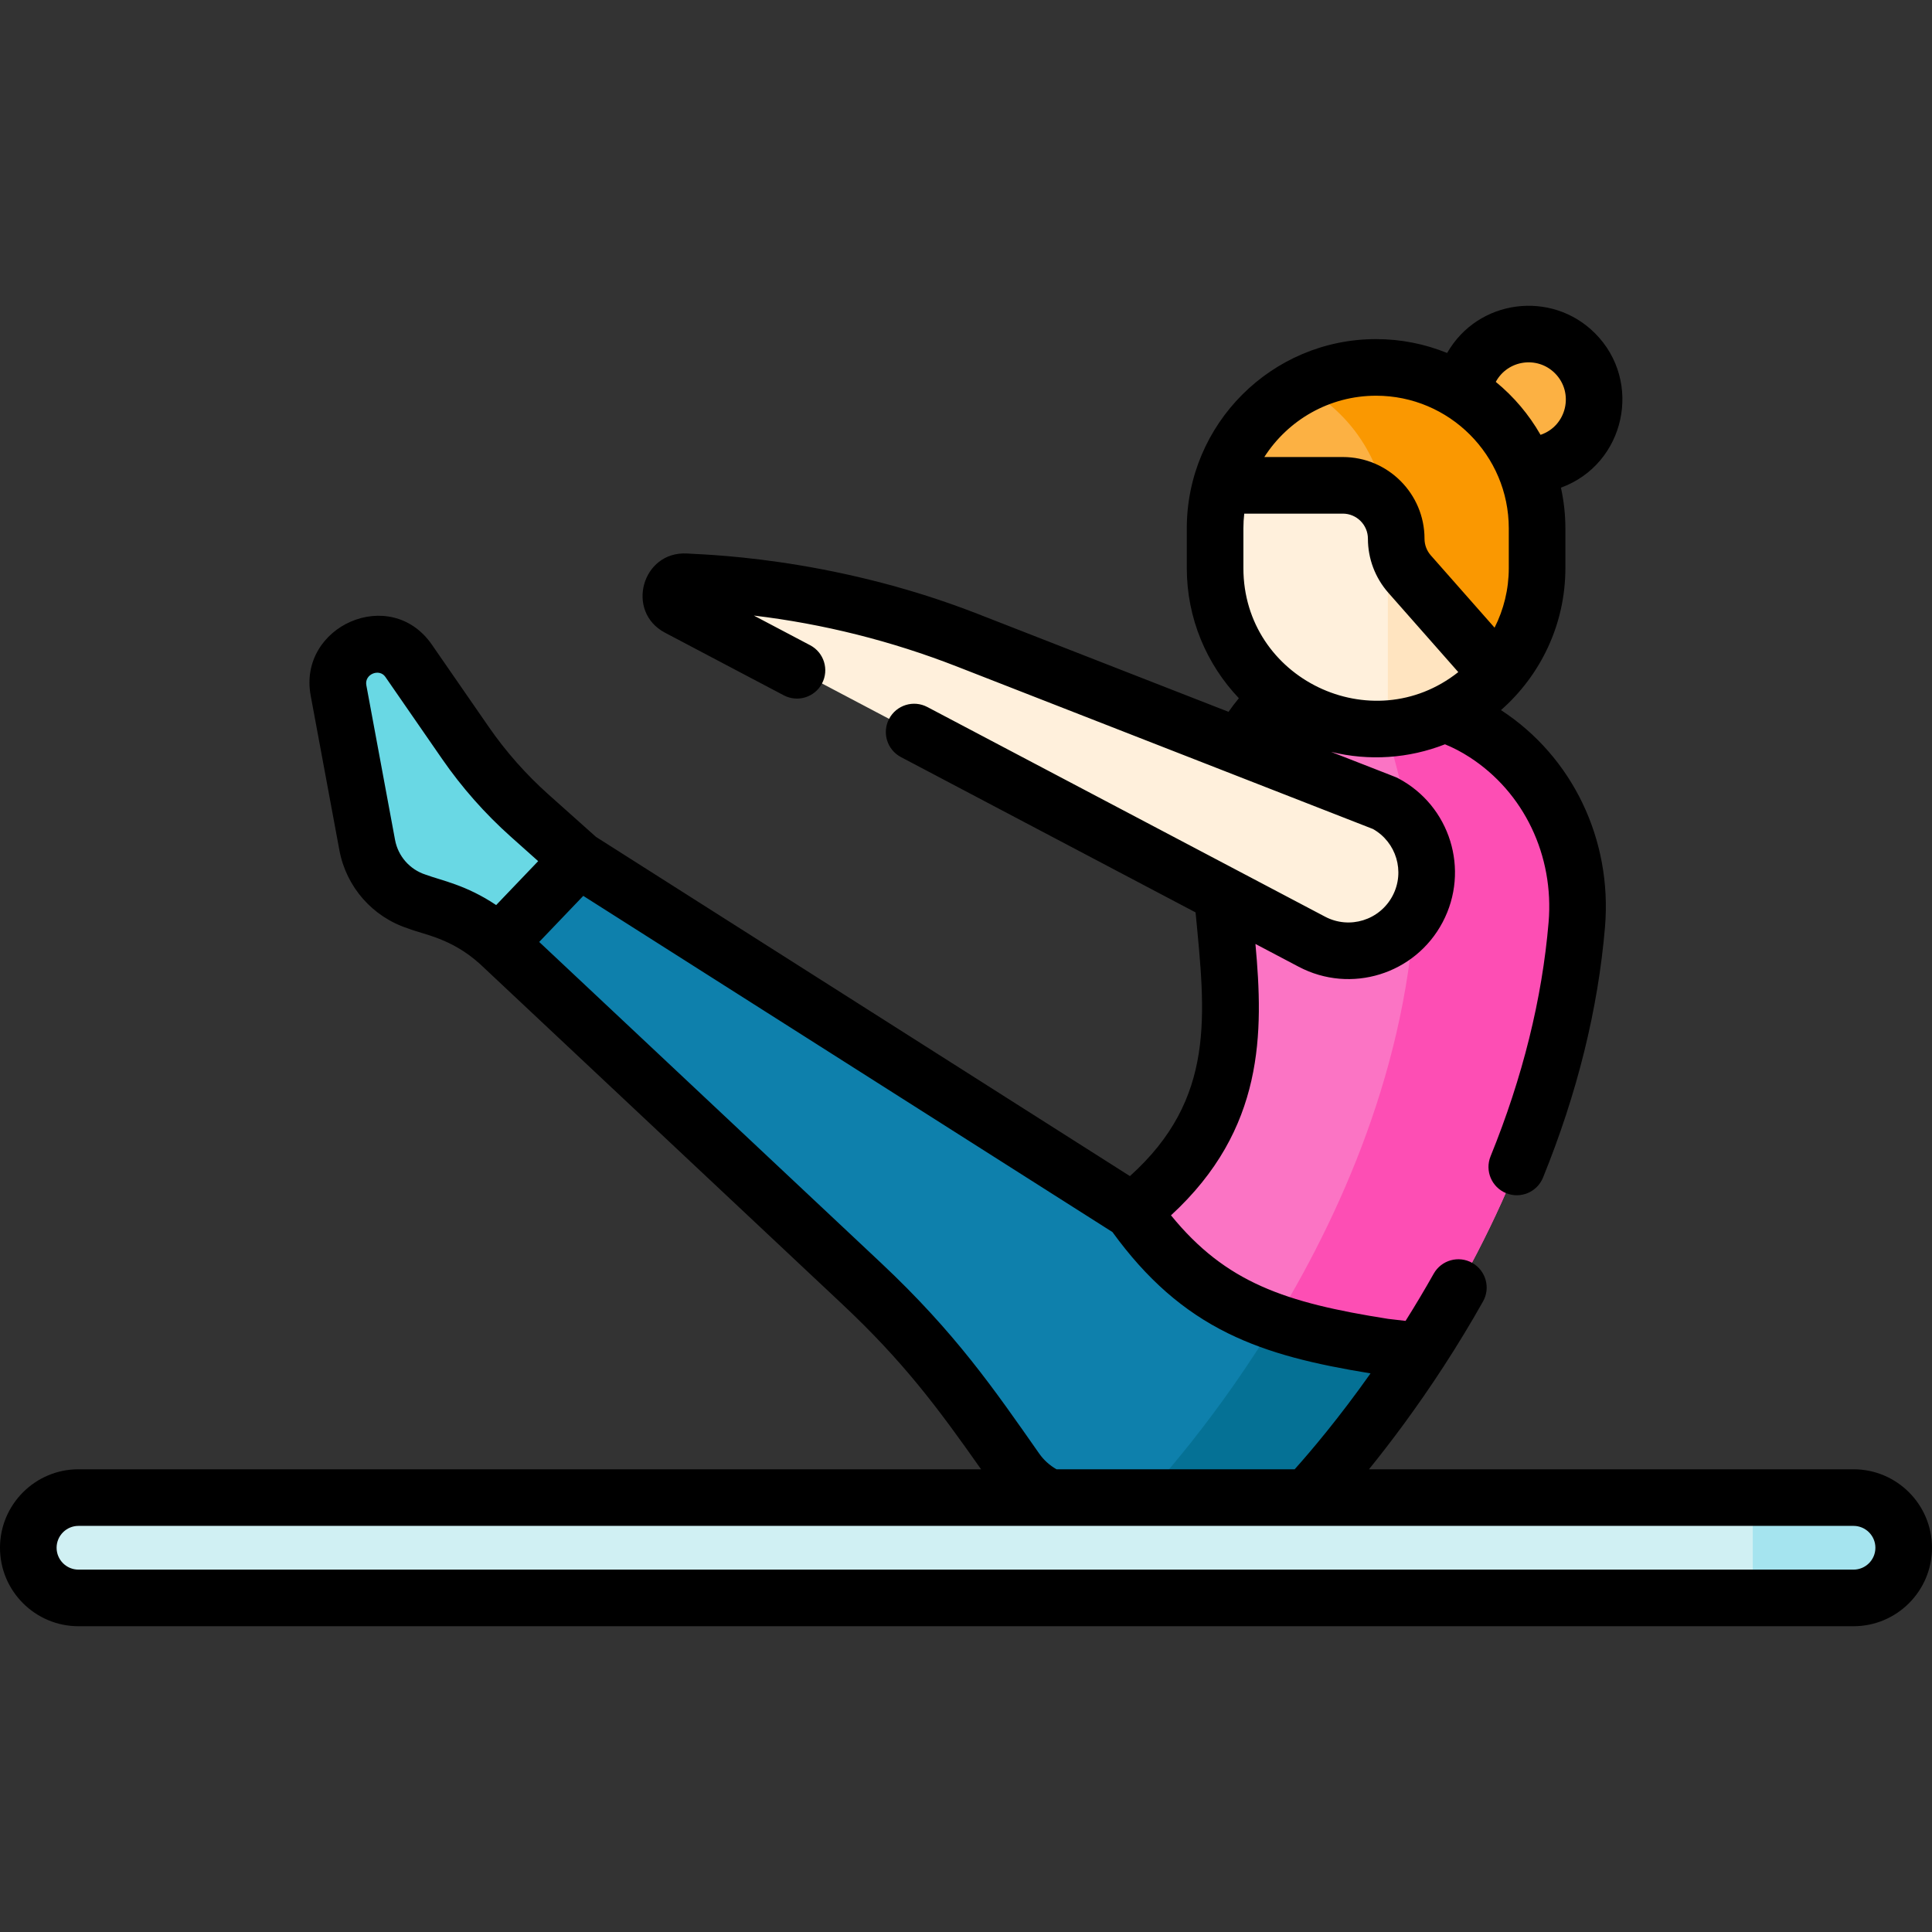 <svg id="Capa_1" enable-background="new 0 0 512 512" height="512" viewBox="0 0 512 512" width="512" xmlns="http://www.w3.org/2000/svg"><rect x="0" y="0" width="512" height="512" fill="#333333" stroke="none"/><g><g><g><path d="m393.496 194.352c-3.307-2.134-6.908-3.93-10.778-5.149-17.757-5.595-35.276-11.143-35.276-11.143.01.017.014.025.024.042-56.055 36.646 11.321 96.656-47.4 142.866v21.508l58.268 25.5 17.949-9.925c18.02-27.723 37.746-67.537 41.583-112.987 1.696-20.087-7.431-39.784-24.37-50.712z" fill="#fb74c4"/><path d="m393.496 194.352c-3.307-2.134-6.908-3.93-10.778-5.149-7.203-2.27-14.365-4.531-20.336-6.418 9.606 17.613 13.54 46.815 12.234 62.279-3.796 44.968-23.145 84.41-41.007 112.092l24.725 10.82 17.949-9.925c18.02-27.723 37.746-67.537 41.583-112.987 1.696-20.087-7.431-39.784-24.37-50.712z" fill="#fd4eb4"/><g><g><path d="m153.405 227.794-13.076-11.676c-6.403-5.717-12.105-12.173-16.987-19.233l-15.059-21.775c-2.41-3.484-6.741-5.09-10.84-4.018l-.207.054c-5.242 1.371-8.512 6.521-7.53 11.812l7.61 40.996c1.304 7.026 6.352 12.773 13.15 14.973l6.241 2.02c5.753 1.862 11.047 4.919 15.535 8.97l8.411-1.707 11.98-12.524z" fill="#69d8e4"/><g><circle cx="405.089" cy="105.906" fill="#fcb143" r="17.379"/><path d="m407.345 140.042c0-23.564-19.102-42.667-42.667-42.667-23.564 0-42.667 19.102-42.667 42.667v10.5c0 23.564 19.103 42.667 42.667 42.667s42.667-19.103 42.667-42.667z" fill="#fff0dc"/><path d="m364.678 97.375c-7.14 0-13.865 1.763-19.779 4.864 13.602 7.132 22.888 21.379 22.888 37.803v53.042c22.111-1.594 39.558-20.024 39.558-42.542v-10.5c0-23.564-19.103-42.667-42.667-42.667z" fill="#ffe4c0"/><path d="m364.678 97.375c-19.608 0-36.116 13.232-41.109 31.25h32.291c7.816 0 14.152 6.336 14.152 14.152 0 3.447 1.258 6.774 3.537 9.359l23.295 26.421c6.535-7.497 10.501-17.29 10.501-28.016v-10.5c0-23.563-19.103-42.666-42.667-42.666z" fill="#fcb143"/><path d="m407.345 150.542v-10.5c0-23.564-19.103-42.667-42.667-42.667-7.14 0-13.865 1.763-19.779 4.864 12.087 6.337 20.747 18.298 22.531 32.406 1.621 2.302 2.581 5.103 2.581 8.132 0 3.446 1.258 6.774 3.537 9.359l23.294 26.42c6.537-7.494 10.503-17.288 10.503-28.014z" fill="#fa9801"/></g><g><path d="m347.667 249.575c10.132 5.341 22.675 1.457 28.016-8.675 5.341-10.132 1.457-22.675-8.675-28.016l-110.702-43.232c-22.482-8.78-46.219-13.923-70.319-15.237l-4.353-.237c-3.91-.213-5.365 5.045-1.9 6.872z" fill="#fff0dc"/></g></g><g><g><g><g><g><g><path d="m491.205 423.473h-470.41c-7.343 0-13.295-5.952-13.295-13.295 0-7.343 5.952-13.295 13.295-13.295h470.409c7.343 0 13.295 5.952 13.295 13.295.001 7.343-5.951 13.295-13.294 13.295z" fill="#d0f0f3"/></g></g></g></g></g></g><path d="m491.205 396.883h-26.706v26.59h26.706c7.343 0 13.295-5.952 13.295-13.295s-5.953-13.295-13.295-13.295z" fill="#a5e4ef"/></g><g><path d="m300.065 320.968-146.66-93.174-21.163 22.124 96.03 90.175c11.834 11.112 22.532 23.374 31.94 36.603 3.23 4.542 6.407 9.06 9.036 12.818 4.08 5.831 10.746 9.299 17.864 9.299h57.472s15.128-15.269 31.699-40.762l-9.457-1.102c-30.441-4.778-48.953-10.833-66.761-35.981z" fill="#0e80ac"/></g><g><path d="m366.826 356.949c-11.051-1.735-20.524-3.643-28.967-6.566-1.614 2.647-3.227 5.207-4.826 7.668-16.571 25.493-31.699 40.762-31.699 40.762h43.25s15.128-15.269 31.699-40.762z" fill="#057195"/></g></g></g><path d="m491.205 389.375h-128.411c5.609-6.923 12.542-16.113 19.777-27.243 3.677-5.657 7.191-11.455 10.447-17.234 2.032-3.609.755-8.183-2.854-10.216-3.605-2.031-8.182-.754-10.216 2.854-2.355 4.183-4.856 8.376-7.458 12.515l-4.647-.542c-27.261-4.29-42.974-9.576-57.519-27.433 24.87-22.866 24.518-48.5 22.381-71.919l11.467 6.045c13.797 7.273 30.863 2.005 38.147-11.812 7.279-13.808 1.996-30.87-11.813-38.149-.675-.357.015-.029-17.751-6.984 10.065 2.464 20.562 1.762 30.181-2.01 2.174.882 4.35 2.015 6.496 3.4 14.424 9.305 22.456 26.08 20.961 43.778-1.708 20.246-6.881 41.107-15.375 62.006-1.56 3.838.287 8.213 4.124 9.772 3.816 1.551 8.205-.266 9.772-4.124 9.063-22.302 14.59-44.639 16.426-66.393 1.954-23.149-8.604-45.155-27.563-57.501 10.454-9.2 17.069-22.664 17.069-37.652v-10.5c0-3.706-.416-7.315-1.182-10.794 17.065-6.245 21.807-28.144 9.019-40.934-11.515-11.512-31.007-9.053-39.177 5.241-5.818-2.365-12.17-3.68-18.827-3.68-27.662 0-50.166 22.505-50.166 50.167v10.5c0 13.357 5.257 25.502 13.799 34.501-.969 1.175-1.885 2.377-2.738 3.607l-66.537-25.984c-39.715-15.51-74.881-15.707-76.993-15.978-11.949-.631-16.345 15.44-5.806 20.996l31.472 16.59c3.666 1.932 8.201.527 10.132-3.138 1.932-3.664.527-8.2-3.137-10.132l-14.921-7.865c18.418 2.204 36.457 6.728 53.796 13.499l110.263 43.061c6.182 3.48 8.581 11.303 5.206 17.704-3.411 6.472-11.411 8.95-17.884 5.537l-105.411-55.567c-3.665-1.932-8.201-.528-10.132 3.138-1.932 3.664-.527 8.2 3.137 10.132l78.08 41.16c2.6 27.173 5.434 49.336-17.398 69.884l-141.494-89.892-12.622-11.27c-5.953-5.315-11.273-11.339-15.813-17.903l-15.058-21.774c-10.984-15.887-35.535-4.914-32.121 13.481l7.61 40.996c1.808 9.742 8.788 17.689 18.215 20.74 4.141 1.635 11.367 2.496 19.026 9.393l95.955 90.103c16.255 15.264 25.317 27.413 36.857 43.822h-239.2c-11.467.001-20.796 9.33-20.796 20.797s9.329 20.795 20.795 20.795h470.41c11.467 0 20.795-9.328 20.795-20.795s-9.328-20.796-20.795-20.796zm-161.693-238.841v-10.5c0-1.324.08-2.63.224-3.917h26.124c3.668 0 6.652 2.984 6.652 6.652 0 5.277 1.922 10.362 5.41 14.319l18.537 21.024c-22.869 18.102-56.947 1.841-56.947-27.578zm82.562-51.622c5.152 5.153 3.131 13.986-3.815 16.323-3.07-5.375-7.097-10.134-11.86-14.032 3.157-5.828 11.02-6.946 15.675-2.291zm-47.396 5.955c19.392 0 35.167 15.775 35.167 35.167v10.5c0 5.683-1.363 11.051-3.767 15.806l-16.905-19.172c-1.071-1.216-1.661-2.777-1.661-4.399 0-11.939-9.713-21.652-21.652-21.652h-20.803c6.255-9.762 17.191-16.25 29.621-16.25zm-251.902 126.918c-4.185-1.354-7.283-4.882-8.085-9.207l-7.61-40.996c-.543-2.923 3.441-4.517 5.035-2.212l15.059 21.774c5.213 7.539 11.324 14.457 18.16 20.562l7.286 6.506-11.133 11.639c-8.018-5.365-14.394-6.47-18.712-8.066zm162.618 153.42c-11.849-16.926-22.117-31.929-41.987-50.588l-90.512-84.992 11.68-12.21 140.243 89.098c9.045 12.457 18.792 20.995 30.574 26.804 11.031 5.438 23.173 8.258 37.818 10.644-8.389 11.866-15.826 20.626-20.11 25.415h-63.117c-1.791-1.032-3.373-2.432-4.589-4.171zm215.811 30.761h-470.41c-3.196 0-5.795-2.6-5.795-5.795 0-3.196 2.6-5.796 5.795-5.796h470.41c3.195 0 5.795 2.6 5.795 5.796 0 3.195-2.6 5.795-5.795 5.795z"/></g></svg>